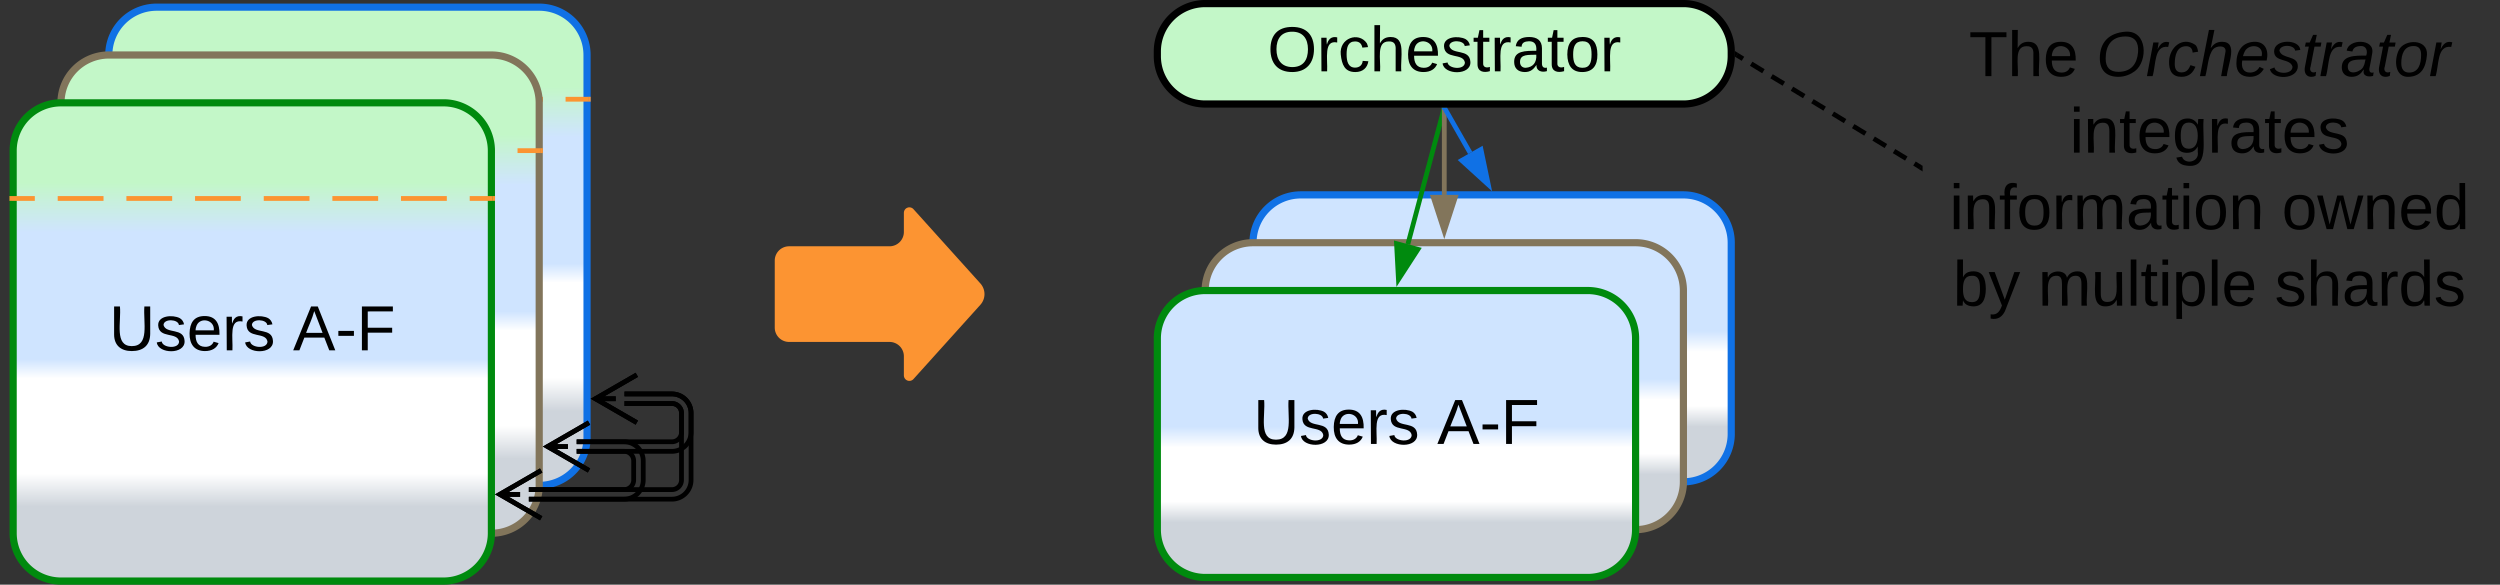 <svg xmlns="http://www.w3.org/2000/svg" xmlns:xlink="http://www.w3.org/1999/xlink" xmlns:lucid="lucid" width="1045.5" height="244.5"><rect width="100%" height="100%" fill="#333333" stroke="none"/><g transform="translate(-276 -557)" lucid:page-tab-id="0_0"><path d="M600 666a6 6 0 0 1 6-6h42a6 6 0 0 0 6-6v-8a2.3 2.3 0 0 1 4-1.54l28 31.08a6.67 6.67 0 0 1 0 8.92l-28 31.08a2.3 2.3 0 0 1-4-1.54v-8a6 6 0 0 0-6-6h-42a6 6 0 0 1-6-6z" fill="#fc9432"/><path d="M1080 564.5a6 6 0 0 1 6-6h228a6 6 0 0 1 6 6v126a6 6 0 0 1-6 6h-228a6 6 0 0 1-6-6z" stroke="#000" stroke-opacity="0" stroke-width="3" fill="#fff" fill-opacity="0"/><use xlink:href="#a" transform="matrix(1,0,0,1,1085,563.5) translate(14.407 25.333)"/><use xlink:href="#b" transform="matrix(1,0,0,1,1085,563.5) translate(67.667 25.333)"/><use xlink:href="#c" transform="matrix(1,0,0,1,1085,563.5) translate(56.556 57.333)"/><use xlink:href="#d" transform="matrix(1,0,0,1,1085,563.5) translate(6.296 89.333)"/><use xlink:href="#e" transform="matrix(1,0,0,1,1085,563.5) translate(145.259 89.333)"/><use xlink:href="#f" transform="matrix(1,0,0,1,1085,563.5) translate(7.778 121.333)"/><use xlink:href="#g" transform="matrix(1,0,0,1,1085,563.5) translate(43.333 121.333)"/><use xlink:href="#h" transform="matrix(1,0,0,1,1085,563.5) translate(142.296 121.333)"/><path d="M1002.35 580.02l2.56 1.57m3.43 2.07l5.12 3.13m3.4 2.1L1022 592m3.4 2.1l5.13 3.12m3.42 2.1l5.12 3.12m3.42 2.08l5.12 3.13m3.4 2.1l5.13 3.12m3.42 2.08l5.12 3.13m3.4 2.1l5.13 3.13m3.42 2.08l2.55 1.58" stroke="#000" stroke-width="2" fill="none"/><path d="M1002.88 579.2l-1 1.67-.4-.23.02-.08v-2.22zM1080 626.36v2.28l-1.38-.84 1-1.67z" stroke="#000" stroke-width=".05" fill="#000"/><path d="M800 658.5a20 20 0 0 1 20-20h160a20 20 0 0 1 20 20v80a20 20 0 0 1-20 20H820a20 20 0 0 1-20-20z" stroke="#1071e5" stroke-width="3" fill="url(#i)"/><path d="M780 678.5a20 20 0 0 1 20-20h160a20 20 0 0 1 20 20v80a20 20 0 0 1-20 20H800a20 20 0 0 1-20-20z" stroke="#82755b" stroke-width="3" fill="url(#j)"/><path d="M760 698.5a20 20 0 0 1 20-20h160a20 20 0 0 1 20 20v80a20 20 0 0 1-20 20H780a20 20 0 0 1-20-20z" stroke="#008a0e" stroke-width="3" fill="url(#k)"/><use xlink:href="#l" transform="matrix(1,0,0,1,765,683.5) translate(35.148 59.146)"/><use xlink:href="#m" transform="matrix(1,0,0,1,765,683.5) translate(112.037 59.146)"/><path d="M879.74 602.97l-14.97 56.15" stroke="#008a0e" stroke-width="2" fill="none"/><path d="M880.68 603.24l-1.9-.5.2-.74h2.03z" stroke="#008a0e" stroke-width=".05" fill="#008a0e"/><path d="M860.83 673.87l-.8-14.98 8.96 2.38z" stroke="#008a0e" stroke-width="2" fill="#008a0e"/><path d="M880 603v35.5" stroke="#82755b" stroke-width="2" fill="none"/><path d="M880.98 603.03H879V602H881z" stroke="#82755b" stroke-width=".05" fill="#82755b"/><path d="M880 653.76l-4.63-14.26h9.26z" stroke="#82755b" stroke-width="2" fill="#82755b"/><path d="M880.5 602.87l10.32 18.07" stroke="#1071e5" stroke-width="2" fill="none"/><path d="M881.36 602.4l-1.7.97-.78-1.37h2.24z" stroke="#1071e5" stroke-width=".05" fill="#1071e5"/><path d="M898.4 634.2l-11.1-10.1 8.04-4.6z" stroke="#1071e5" stroke-width="2" fill="#1071e5"/><path d="M760 578.5a20 20 0 0 1 20-20h200a20 20 0 0 1 20 20v2a20 20 0 0 1-20 20H780a20 20 0 0 1-20-20z" stroke="#000" stroke-width="3" fill="#c3f7c8"/><use xlink:href="#n" transform="matrix(1,0,0,1,765,563.5) translate(41.042 23.333)"/><path d="M321.5 580a20 20 0 0 1 20-20h160a20 20 0 0 1 20 20v160a20 20 0 0 1-20 20h-160a20 20 0 0 1-20-20z" stroke="#1071e5" stroke-width="3" fill="url(#o)"/><path d="M522 598.5h-9.48m-9.47 0H484.1m-9.48 0h-18.95m-9.48 0h-18.96m-9.48 0H398.8m-9.47 0h-18.95m-9.48 0h-18.95m-9.47 0H323" stroke="#fc9432" stroke-width="2" fill="none"/><path d="M523 597.52v1.96h-1.03v-1.96zM323.03 597.52v.98H319v-.98z" stroke="#fc9432" stroke-width=".05" fill="#fc9432"/><path d="M301.5 600a20 20 0 0 1 20-20h160a20 20 0 0 1 20 20v160a20 20 0 0 1-20 20h-160a20 20 0 0 1-20-20z" stroke="#82755b" stroke-width="3" fill="url(#p)"/><path d="M502 620h-9.57m-9.57 0H463.7m-9.56 0H435m-9.57 0H406.3m-9.6 0h-19.13m-9.57 0h-19.14m-9.57 0h-19.16m-9.57 0H301" stroke="#fc9432" stroke-width="2" fill="none"/><path d="M503 620.98h-1.03V619H503zM301.03 620.98H300V619h1.03z" stroke="#fc9432" stroke-width=".05" fill="#fc9432"/><path d="M281.5 620a20 20 0 0 1 20-20h160a20 20 0 0 1 20 20v160a20 20 0 0 1-20 20h-160a20 20 0 0 1-20-20z" stroke="#008a0e" stroke-width="3" fill="url(#q)"/><use xlink:href="#r" transform="matrix(1,0,0,1,286.5,605) translate(35.148 98.521)"/><use xlink:href="#s" transform="matrix(1,0,0,1,286.5,605) translate(112.037 98.521)"/><path d="M537.16 721.75H557a8 8 0 0 1 8 8v8a8 8 0 0 1-8 8h-39.84" stroke="#000" stroke-width="2" fill="none"/><path d="M537.16 725.75H557a4 4 0 0 1 4 4v8a4 4 0 0 1-4 4h-39.84" stroke="#000" stroke-width="2" fill="none"/><path d="M542.32 733.75l-17.32-10 17.32-10m-17.32 10h8.5M522.32 753.75l-17.32-10 17.32-10m-17.32 10h8.5" stroke="#000" stroke-width="2" fill="none"/><path d="M497.16 761.75H557a4 4 0 0 0 4-4v-28a4 4 0 0 0-4-4h-19.84" stroke="#000" stroke-width="2" fill="none"/><path d="M497.16 765.75H557a8 8 0 0 0 8-8v-28a8 8 0 0 0-8-8h-19.84" stroke="#000" stroke-width="2" fill="none"/><path d="M502.32 773.75l-17.32-10 17.32-10m-17.32 10h8.5M542.32 733.75l-17.32-10 17.32-10m-17.32 10h8.5" stroke="#000" stroke-width="2" fill="none"/><path d="M517.16 741.75H537a8 8 0 0 1 8 8v8a8 8 0 0 1-8 8h-39.84" stroke="#000" stroke-width="2" fill="none"/><path d="M517.16 745.75H537a4 4 0 0 1 4 4v8a4 4 0 0 1-4 4h-39.84" stroke="#000" stroke-width="2" fill="none"/><path d="M522.32 753.75l-17.32-10 17.32-10m-17.32 10h8.5M502.32 773.75l-17.32-10 17.32-10m-17.32 10h8.5" stroke="#000" stroke-width="2" fill="none"/><path d="M482 640h-9.57m-9.57 0H443.7m-9.56 0H415m-9.57 0H386.3m-9.6 0h-19.13m-9.57 0h-19.14m-9.57 0h-19.16m-9.57 0H281" stroke="#fc9432" stroke-width="2" fill="none"/><path d="M483 640.98h-1.03V639H483zM281.03 640.98H280V639h1.03z" stroke="#fc9432" stroke-width=".05" fill="#fc9432"/><defs><path d="M127-220V0H93v-220H8v-28h204v28h-85" id="t"/><path d="M106-169C34-169 62-67 57 0H25v-261h32l-1 103c12-21 28-36 61-36 89 0 53 116 60 194h-32v-121c2-32-8-49-39-48" id="u"/><path d="M100-194c63 0 86 42 84 106H49c0 40 14 67 53 68 26 1 43-12 49-29l28 8c-11 28-37 45-77 45C44 4 14-33 15-96c1-61 26-98 85-98zm52 81c6-60-76-77-97-28-3 7-6 17-6 28h103" id="v"/><g id="a"><use transform="matrix(0.074,0,0,0.074,0,0)" xlink:href="#t"/><use transform="matrix(0.074,0,0,0.074,16.222,0)" xlink:href="#u"/><use transform="matrix(0.074,0,0,0.074,31.037,0)" xlink:href="#v"/></g><path d="M20-101c0-91 52-143 145-150 126-9 127 168 53 223-23 17-55 32-93 32C57 4 20-33 20-101zm216-33c5-57-18-91-73-90-77 1-110 51-110 125 0 49 23 75 73 75 72-1 104-45 110-110" id="w"/><path d="M66-151c12-25 30-51 66-40l-6 26C45-176 58-65 38 0H6l36-190h30" id="x"/><path d="M44-68c0 29 11 47 38 47 30 0 42-19 51-41l28 9C148-21 126 4 82 4 31 4 10-29 12-85c3-77 74-140 146-93 12 8 15 23 18 40l-31 5c-1-22-13-36-36-36-52 0-65 49-65 101" id="y"/><path d="M67-158c15-20 31-36 64-36 94 0 33 127 27 194h-32l25-140c3-38-53-32-70-12C52-117 51-51 37 0H6l51-261h31" id="z"/><path d="M111-194c62-3 86 47 72 106H45c-7 38 6 69 45 68 27-1 43-14 53-32l24 11C152-15 129 4 87 4 38 3 12-23 12-71c0-70 32-119 99-123zm44 81c14-66-71-72-95-28-4 8-8 17-11 28h106" id="A"/><path d="M55-144c13 50 104 24 104 88C159 21 15 23 1-39l26-10c6 40 102 42 102-4-13-50-104-23-104-87 0-71 143-71 148-8l-29 4c-5-35-85-37-89 0" id="B"/><path d="M51-54c-9 22 5 41 31 30L79-1C43 14 10-4 19-52l22-115H19l5-23h22l19-43h21l-9 43h35l-4 23H73" id="C"/><path d="M165-48c-4 18 1 34 23 27l-3 20c-29 8-62 0-52-35h-2C116-14 99 4 63 4 30 4 8-16 8-49c0-68 71-67 138-67 10-26 0-56-31-54-26 1-42 9-47 31l-32-5c8-67 160-71 144 15-5 28-9 54-15 81zM42-50c3 52 80 24 89-6 7-12 7-24 11-38-47 1-103-4-100 44" id="D"/><path d="M30-147c31-64 166-65 159 27C183-49 158 1 86 4 9 8 1-88 30-147zM88-20c53 0 68-48 68-100 0-31-11-51-44-50-52 1-68 46-68 97 0 32 13 53 44 53" id="E"/><g id="b"><use transform="matrix(0.074,0,0,0.074,0,0)" xlink:href="#w"/><use transform="matrix(0.074,0,0,0.074,20.741,0)" xlink:href="#x"/><use transform="matrix(0.074,0,0,0.074,29.556,0)" xlink:href="#y"/><use transform="matrix(0.074,0,0,0.074,42.889,0)" xlink:href="#z"/><use transform="matrix(0.074,0,0,0.074,57.704,0)" xlink:href="#A"/><use transform="matrix(0.074,0,0,0.074,72.519,0)" xlink:href="#B"/><use transform="matrix(0.074,0,0,0.074,85.852,0)" xlink:href="#C"/><use transform="matrix(0.074,0,0,0.074,93.259,0)" xlink:href="#x"/><use transform="matrix(0.074,0,0,0.074,102.074,0)" xlink:href="#D"/><use transform="matrix(0.074,0,0,0.074,116.889,0)" xlink:href="#C"/><use transform="matrix(0.074,0,0,0.074,124.296,0)" xlink:href="#E"/><use transform="matrix(0.074,0,0,0.074,139.111,0)" xlink:href="#x"/></g><path d="M24-231v-30h32v30H24zM24 0v-190h32V0H24" id="F"/><path d="M117-194c89-4 53 116 60 194h-32v-121c0-31-8-49-39-48C34-167 62-67 57 0H25l-1-190h30c1 10-1 24 2 32 11-22 29-35 61-36" id="G"/><path d="M59-47c-2 24 18 29 38 22v24C64 9 27 4 27-40v-127H5v-23h24l9-43h21v43h35v23H59v120" id="H"/><path d="M177-190C167-65 218 103 67 71c-23-6-38-20-44-43l32-5c15 47 100 32 89-28v-30C133-14 115 1 83 1 29 1 15-40 15-95c0-56 16-97 71-98 29-1 48 16 59 35 1-10 0-23 2-32h30zM94-22c36 0 50-32 50-73 0-42-14-75-50-75-39 0-46 34-46 75s6 73 46 73" id="I"/><path d="M114-163C36-179 61-72 57 0H25l-1-190h30c1 12-1 29 2 39 6-27 23-49 58-41v29" id="J"/><path d="M141-36C126-15 110 5 73 4 37 3 15-17 15-53c-1-64 63-63 125-63 3-35-9-54-41-54-24 1-41 7-42 31l-33-3c5-37 33-52 76-52 45 0 72 20 72 64v82c-1 20 7 32 28 27v20c-31 9-61-2-59-35zM48-53c0 20 12 33 32 33 41-3 63-29 60-74-43 2-92-5-92 41" id="K"/><path d="M135-143c-3-34-86-38-87 0 15 53 115 12 119 90S17 21 10-45l28-5c4 36 97 45 98 0-10-56-113-15-118-90-4-57 82-63 122-42 12 7 21 19 24 35" id="L"/><g id="c"><use transform="matrix(0.074,0,0,0.074,0,0)" xlink:href="#F"/><use transform="matrix(0.074,0,0,0.074,5.852,0)" xlink:href="#G"/><use transform="matrix(0.074,0,0,0.074,20.667,0)" xlink:href="#H"/><use transform="matrix(0.074,0,0,0.074,28.074,0)" xlink:href="#v"/><use transform="matrix(0.074,0,0,0.074,42.889,0)" xlink:href="#I"/><use transform="matrix(0.074,0,0,0.074,57.704,0)" xlink:href="#J"/><use transform="matrix(0.074,0,0,0.074,66.519,0)" xlink:href="#K"/><use transform="matrix(0.074,0,0,0.074,81.333,0)" xlink:href="#H"/><use transform="matrix(0.074,0,0,0.074,88.741,0)" xlink:href="#v"/><use transform="matrix(0.074,0,0,0.074,103.556,0)" xlink:href="#L"/></g><path d="M101-234c-31-9-42 10-38 44h38v23H63V0H32v-167H5v-23h27c-7-52 17-82 69-68v24" id="M"/><path d="M100-194c62-1 85 37 85 99 1 63-27 99-86 99S16-35 15-95c0-66 28-99 85-99zM99-20c44 1 53-31 53-75 0-43-8-75-51-75s-53 32-53 75 10 74 51 75" id="N"/><path d="M210-169c-67 3-38 105-44 169h-31v-121c0-29-5-50-35-48C34-165 62-65 56 0H25l-1-190h30c1 10-1 24 2 32 10-44 99-50 107 0 11-21 27-35 58-36 85-2 47 119 55 194h-31v-121c0-29-5-49-35-48" id="O"/><g id="d"><use transform="matrix(0.074,0,0,0.074,0,0)" xlink:href="#F"/><use transform="matrix(0.074,0,0,0.074,5.852,0)" xlink:href="#G"/><use transform="matrix(0.074,0,0,0.074,20.667,0)" xlink:href="#M"/><use transform="matrix(0.074,0,0,0.074,28.074,0)" xlink:href="#N"/><use transform="matrix(0.074,0,0,0.074,42.889,0)" xlink:href="#J"/><use transform="matrix(0.074,0,0,0.074,51.704,0)" xlink:href="#O"/><use transform="matrix(0.074,0,0,0.074,73.852,0)" xlink:href="#K"/><use transform="matrix(0.074,0,0,0.074,88.667,0)" xlink:href="#H"/><use transform="matrix(0.074,0,0,0.074,96.074,0)" xlink:href="#F"/><use transform="matrix(0.074,0,0,0.074,101.926,0)" xlink:href="#N"/><use transform="matrix(0.074,0,0,0.074,116.741,0)" xlink:href="#G"/></g><path d="M206 0h-36l-40-164L89 0H53L-1-190h32L70-26l43-164h34l41 164 42-164h31" id="P"/><path d="M85-194c31 0 48 13 60 33l-1-100h32l1 261h-30c-2-10 0-23-3-31C134-8 116 4 85 4 32 4 16-35 15-94c0-66 23-100 70-100zm9 24c-40 0-46 34-46 75 0 40 6 74 45 74 42 0 51-32 51-76 0-42-9-74-50-73" id="Q"/><g id="e"><use transform="matrix(0.074,0,0,0.074,0,0)" xlink:href="#N"/><use transform="matrix(0.074,0,0,0.074,14.815,0)" xlink:href="#P"/><use transform="matrix(0.074,0,0,0.074,34,0)" xlink:href="#G"/><use transform="matrix(0.074,0,0,0.074,48.815,0)" xlink:href="#v"/><use transform="matrix(0.074,0,0,0.074,63.63,0)" xlink:href="#Q"/></g><path d="M115-194c53 0 69 39 70 98 0 66-23 100-70 100C84 3 66-7 56-30L54 0H23l1-261h32v101c10-23 28-34 59-34zm-8 174c40 0 45-34 45-75 0-40-5-75-45-74-42 0-51 32-51 76 0 43 10 73 51 73" id="R"/><path d="M179-190L93 31C79 59 56 82 12 73V49c39 6 53-20 64-50L1-190h34L92-34l54-156h33" id="S"/><g id="f"><use transform="matrix(0.074,0,0,0.074,0,0)" xlink:href="#R"/><use transform="matrix(0.074,0,0,0.074,14.815,0)" xlink:href="#S"/></g><path d="M84 4C-5 8 30-112 23-190h32v120c0 31 7 50 39 49 72-2 45-101 50-169h31l1 190h-30c-1-10 1-25-2-33-11 22-28 36-60 37" id="T"/><path d="M24 0v-261h32V0H24" id="U"/><path d="M115-194c55 1 70 41 70 98S169 2 115 4C84 4 66-9 55-30l1 105H24l-1-265h31l2 30c10-21 28-34 59-34zm-8 174c40 0 45-34 45-75s-6-73-45-74c-42 0-51 32-51 76 0 43 10 73 51 73" id="V"/><g id="g"><use transform="matrix(0.074,0,0,0.074,0,0)" xlink:href="#O"/><use transform="matrix(0.074,0,0,0.074,22.148,0)" xlink:href="#T"/><use transform="matrix(0.074,0,0,0.074,36.963,0)" xlink:href="#U"/><use transform="matrix(0.074,0,0,0.074,42.815,0)" xlink:href="#H"/><use transform="matrix(0.074,0,0,0.074,50.222,0)" xlink:href="#F"/><use transform="matrix(0.074,0,0,0.074,56.074,0)" xlink:href="#V"/><use transform="matrix(0.074,0,0,0.074,70.889,0)" xlink:href="#U"/><use transform="matrix(0.074,0,0,0.074,76.741,0)" xlink:href="#v"/></g><g id="h"><use transform="matrix(0.074,0,0,0.074,0,0)" xlink:href="#L"/><use transform="matrix(0.074,0,0,0.074,13.333,0)" xlink:href="#u"/><use transform="matrix(0.074,0,0,0.074,28.148,0)" xlink:href="#K"/><use transform="matrix(0.074,0,0,0.074,42.963,0)" xlink:href="#J"/><use transform="matrix(0.074,0,0,0.074,51.778,0)" xlink:href="#Q"/><use transform="matrix(0.074,0,0,0.074,66.593,0)" xlink:href="#L"/></g><linearGradient gradientUnits="userSpaceOnUse" id="i" x1="800" y1="758.5" x2="800" y2="638.5"><stop offset="19.2%" stop-color="#ced4db"/><stop offset="26.45%" stop-color="#fff"/><stop offset="45.29%" stop-color="#fff"/><stop offset="52.54%" stop-color="#cfe4ff"/></linearGradient><linearGradient gradientUnits="userSpaceOnUse" id="j" x1="780" y1="778.5" x2="780" y2="658.5"><stop offset="19.2%" stop-color="#ced4db"/><stop offset="26.45%" stop-color="#fff"/><stop offset="45.29%" stop-color="#fff"/><stop offset="52.54%" stop-color="#cfe4ff"/></linearGradient><linearGradient gradientUnits="userSpaceOnUse" id="k" x1="760" y1="798.5" x2="760" y2="678.5"><stop offset="19.2%" stop-color="#ced4db"/><stop offset="26.45%" stop-color="#fff"/><stop offset="45.29%" stop-color="#fff"/><stop offset="52.54%" stop-color="#cfe4ff"/></linearGradient><path d="M232-93c-1 65-40 97-104 97C67 4 28-28 28-90v-158h33c8 89-33 224 67 224 102 0 64-133 71-224h33v155" id="W"/><g id="l"><use transform="matrix(0.074,0,0,0.074,0,0)" xlink:href="#W"/><use transform="matrix(0.074,0,0,0.074,19.185,0)" xlink:href="#L"/><use transform="matrix(0.074,0,0,0.074,32.519,0)" xlink:href="#v"/><use transform="matrix(0.074,0,0,0.074,47.333,0)" xlink:href="#J"/><use transform="matrix(0.074,0,0,0.074,56.148,0)" xlink:href="#L"/></g><path d="M205 0l-28-72H64L36 0H1l101-248h38L239 0h-34zm-38-99l-47-123c-12 45-31 82-46 123h93" id="X"/><path d="M16-82v-28h88v28H16" id="Y"/><path d="M63-220v92h138v28H63V0H30v-248h175v28H63" id="Z"/><g id="m"><use transform="matrix(0.074,0,0,0.074,0,0)" xlink:href="#X"/><use transform="matrix(0.074,0,0,0.074,17.778,0)" xlink:href="#Y"/><use transform="matrix(0.074,0,0,0.074,26.593,0)" xlink:href="#Z"/></g><path d="M140-251c81 0 123 46 123 126C263-46 219 4 140 4 59 4 17-45 17-125s42-126 123-126zm0 227c63 0 89-41 89-101s-29-99-89-99c-61 0-89 39-89 99S79-25 140-24" id="aa"/><path d="M96-169c-40 0-48 33-48 73s9 75 48 75c24 0 41-14 43-38l32 2c-6 37-31 61-74 61-59 0-76-41-82-99-10-93 101-131 147-64 4 7 5 14 7 22l-32 3c-4-21-16-35-41-35" id="ab"/><g id="n"><use transform="matrix(0.074,0,0,0.074,0,0)" xlink:href="#aa"/><use transform="matrix(0.074,0,0,0.074,20.741,0)" xlink:href="#J"/><use transform="matrix(0.074,0,0,0.074,29.556,0)" xlink:href="#ab"/><use transform="matrix(0.074,0,0,0.074,42.889,0)" xlink:href="#u"/><use transform="matrix(0.074,0,0,0.074,57.704,0)" xlink:href="#v"/><use transform="matrix(0.074,0,0,0.074,72.519,0)" xlink:href="#L"/><use transform="matrix(0.074,0,0,0.074,85.852,0)" xlink:href="#H"/><use transform="matrix(0.074,0,0,0.074,93.259,0)" xlink:href="#J"/><use transform="matrix(0.074,0,0,0.074,102.074,0)" xlink:href="#K"/><use transform="matrix(0.074,0,0,0.074,116.889,0)" xlink:href="#H"/><use transform="matrix(0.074,0,0,0.074,124.296,0)" xlink:href="#N"/><use transform="matrix(0.074,0,0,0.074,139.111,0)" xlink:href="#J"/></g><linearGradient gradientUnits="userSpaceOnUse" id="o" x1="321.5" y1="760" x2="321.5" y2="560"><stop offset="15.58%" stop-color="#ced4db"/><stop offset="22.46%" stop-color="#fff"/><stop offset="42.39%" stop-color="#fff"/><stop offset="46.38%" stop-color="#cfe4ff"/><stop offset="72.83%" stop-color="#cfe4ff"/><stop offset="83.33%" stop-color="#c3f7c8"/></linearGradient><linearGradient gradientUnits="userSpaceOnUse" id="p" x1="301.5" y1="780" x2="301.5" y2="580"><stop offset="15.58%" stop-color="#ced4db"/><stop offset="22.46%" stop-color="#fff"/><stop offset="42.39%" stop-color="#fff"/><stop offset="46.38%" stop-color="#cfe4ff"/><stop offset="72.83%" stop-color="#cfe4ff"/><stop offset="83.33%" stop-color="#c3f7c8"/></linearGradient><linearGradient gradientUnits="userSpaceOnUse" id="q" x1="281.5" y1="800" x2="281.5" y2="600"><stop offset="15.58%" stop-color="#ced4db"/><stop offset="22.46%" stop-color="#fff"/><stop offset="42.39%" stop-color="#fff"/><stop offset="46.38%" stop-color="#cfe4ff"/><stop offset="72.83%" stop-color="#cfe4ff"/><stop offset="83.33%" stop-color="#c3f7c8"/></linearGradient><g id="r"><use transform="matrix(0.074,0,0,0.074,0,0)" xlink:href="#W"/><use transform="matrix(0.074,0,0,0.074,19.185,0)" xlink:href="#L"/><use transform="matrix(0.074,0,0,0.074,32.519,0)" xlink:href="#v"/><use transform="matrix(0.074,0,0,0.074,47.333,0)" xlink:href="#J"/><use transform="matrix(0.074,0,0,0.074,56.148,0)" xlink:href="#L"/></g><g id="s"><use transform="matrix(0.074,0,0,0.074,0,0)" xlink:href="#X"/><use transform="matrix(0.074,0,0,0.074,17.778,0)" xlink:href="#Y"/><use transform="matrix(0.074,0,0,0.074,26.593,0)" xlink:href="#Z"/></g></defs></g></svg>